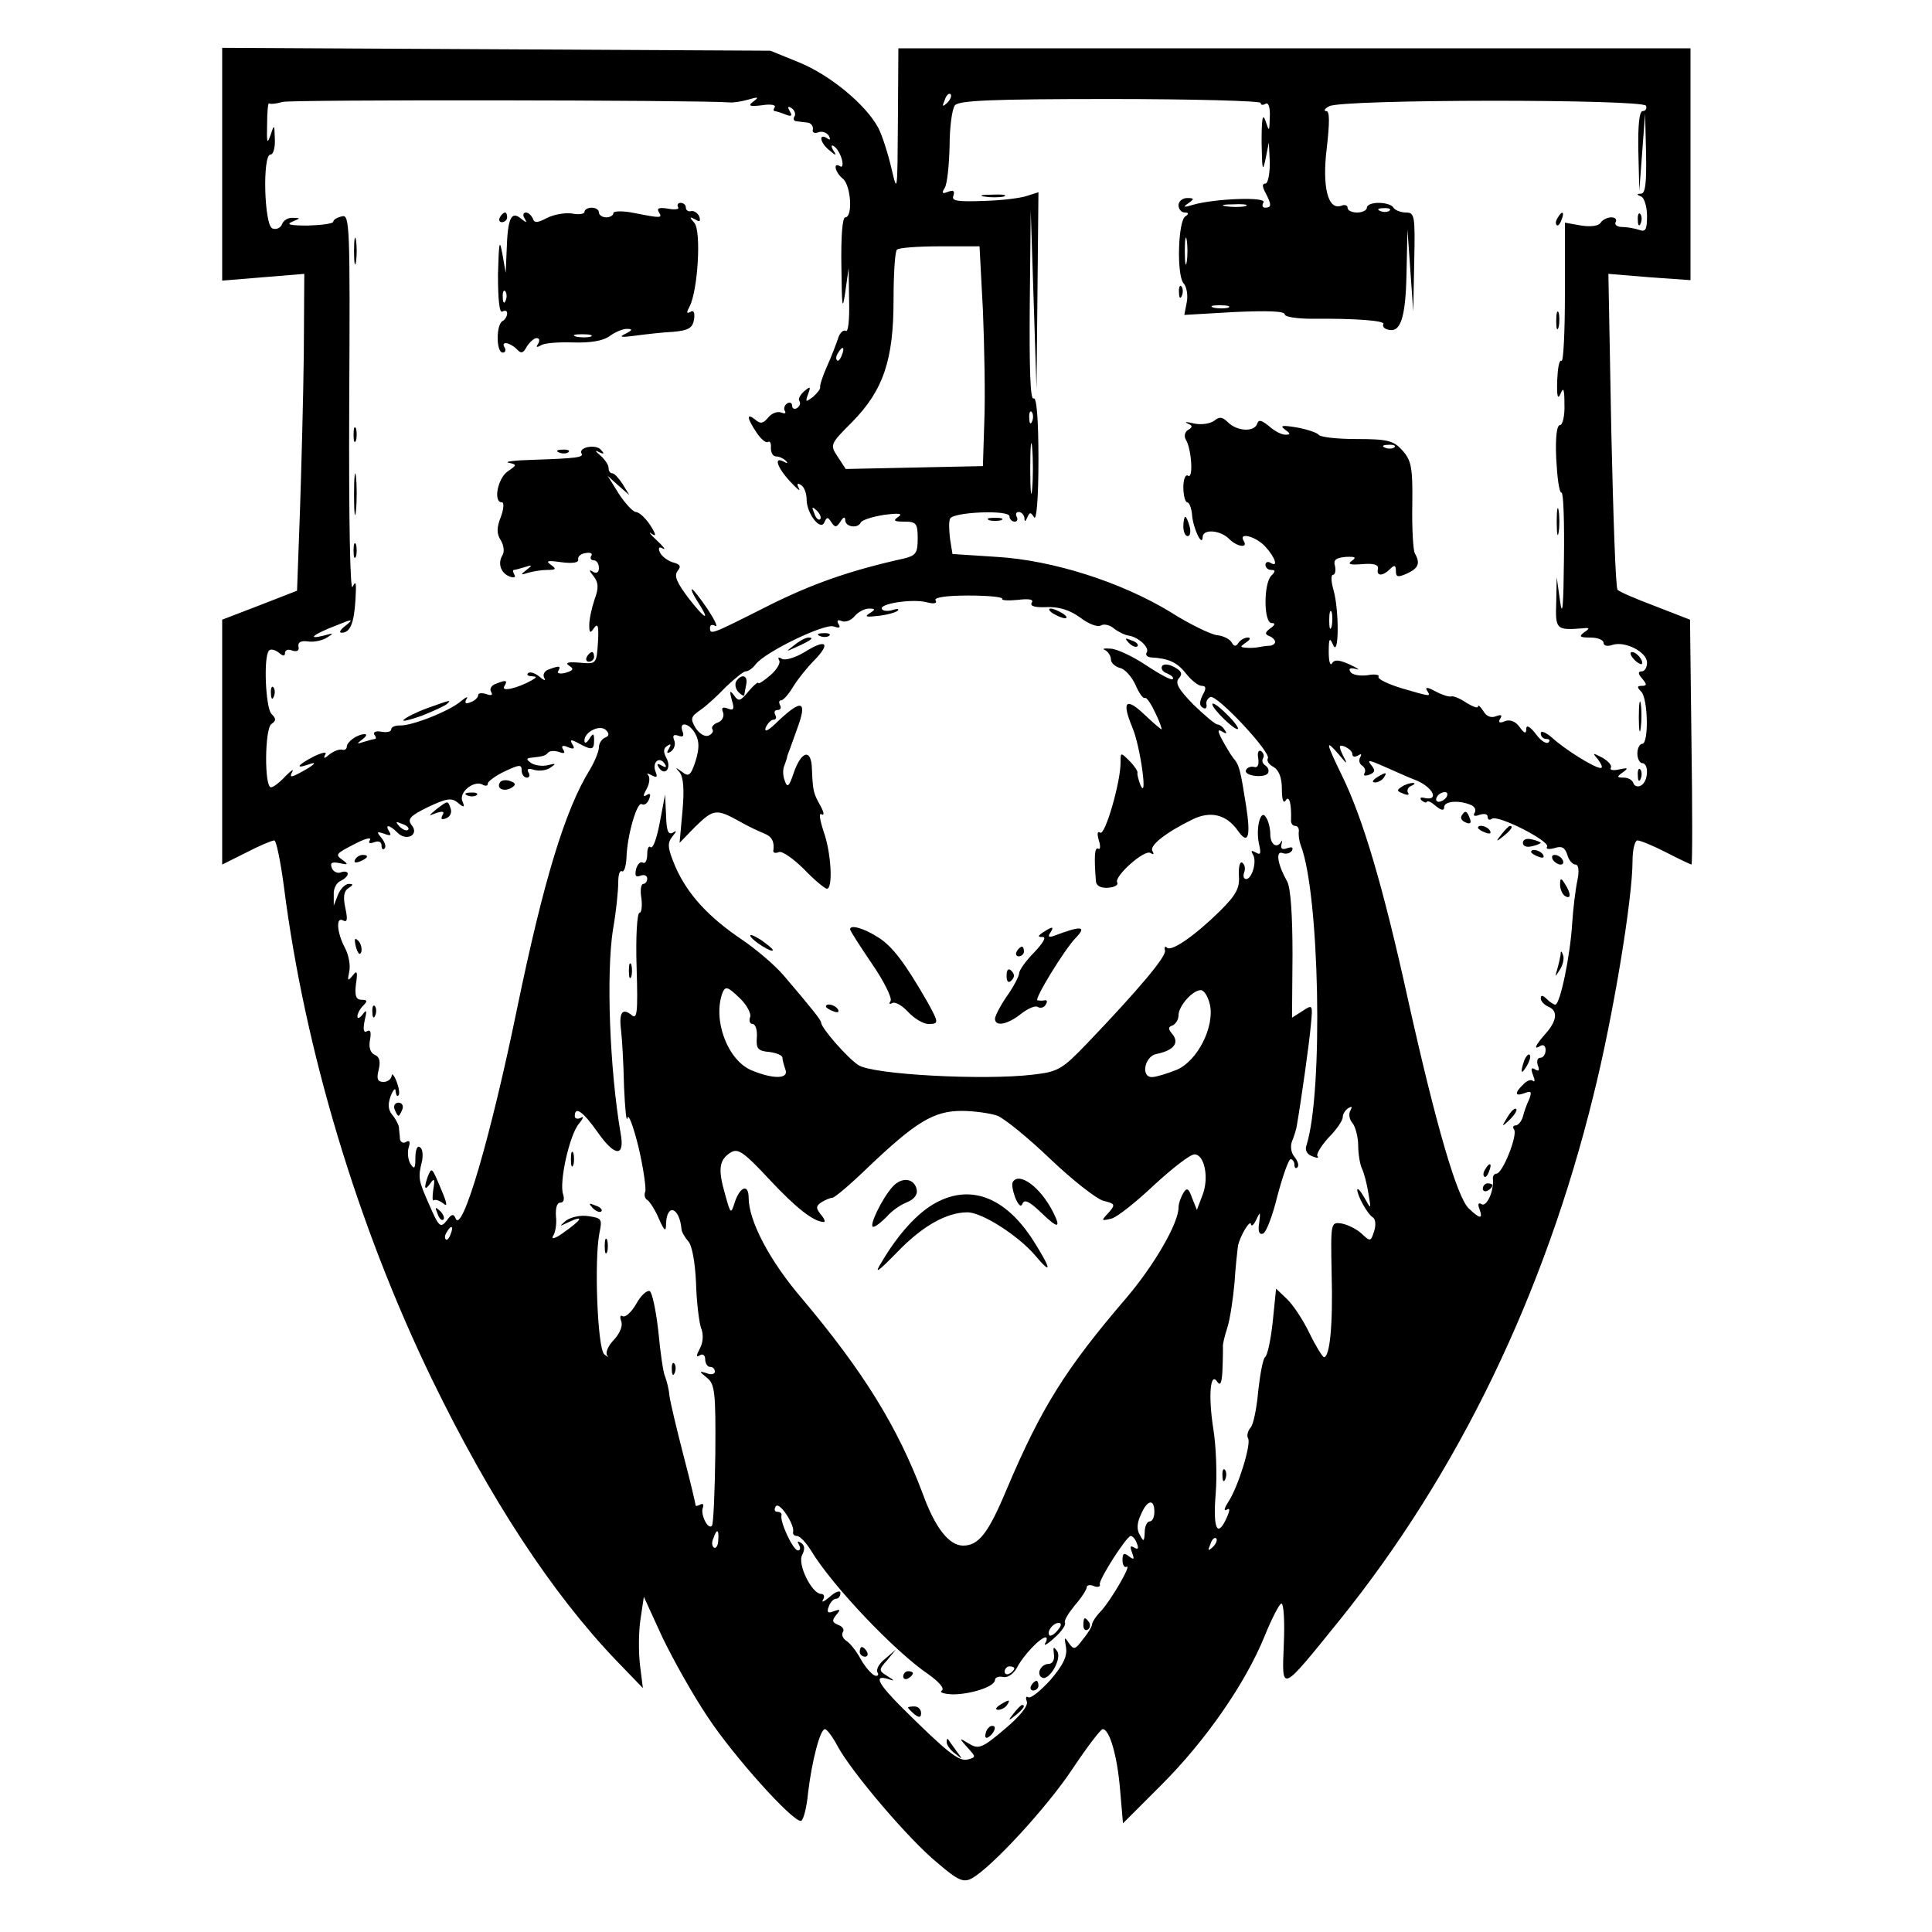 <?xml version="1.0" standalone="no"?>
<!DOCTYPE svg PUBLIC "-//W3C//DTD SVG 20010904//EN"
 "http://www.w3.org/TR/2001/REC-SVG-20010904/DTD/svg10.dtd">
<svg version="1.0" xmlns="http://www.w3.org/2000/svg"
 width="400pt" height="400pt" viewBox="0 0 400 400"
 preserveAspectRatio="xMidYMid meet">

<g transform="translate(0,400) scale(0.1,-0.1)"
fill="#000000" stroke="none">
<path d="M460 3660 l0 -241 85 7 85 7 -1 -164 c-1 -90 -5 -238 -8 -328 l-6
-164 -77 -30 -78 -30 0 -254 0 -253 50 25 c27 14 53 25 58 25 4 0 13 -44 20
-97 43 -337 152 -700 306 -1018 120 -247 248 -443 382 -583 l55 -57 -6 48 c-3
26 -3 68 1 94 l7 47 38 -83 c22 -46 64 -121 95 -167 53 -80 173 -214 192 -214
5 0 12 26 15 58 8 67 25 132 35 132 4 0 16 -16 26 -35 29 -54 149 -195 207
-242 43 -37 54 -41 71 -32 40 22 154 145 208 226 30 45 58 82 63 83 14 0 30
-54 36 -125 l6 -70 80 80 c91 91 173 209 213 307 15 37 31 68 35 68 5 0 7 -38
5 -84 -4 -101 -8 -103 115 49 246 305 425 676 526 1087 41 164 81 407 81 486
0 23 5 42 10 42 6 0 33 -11 60 -25 27 -14 51 -25 52 -25 2 0 2 114 0 254 l-3
253 -72 28 c-40 15 -75 30 -78 34 -4 3 -9 152 -13 330 l-6 324 85 -7 85 -6 0
240 0 240 -820 0 -820 0 -1 -152 c-1 -145 -1 -150 -13 -98 -7 30 -19 69 -28
86 -26 48 -100 109 -164 135 l-59 24 -567 3 -568 3 0 -241z m1501 127 c-10 -9
-11 -8 -5 6 3 10 9 15 12 12 3 -3 0 -11 -7 -18z m-451 1 c8 -1 26 2 40 6 20 6
22 5 10 -4 -12 -9 -9 -11 17 -8 18 3 30 1 27 -4 -3 -4 -3 -8 0 -8 2 0 12 -3
22 -7 13 -5 15 -3 9 7 -5 9 -4 11 4 6 6 -4 9 -12 6 -17 -4 -5 -1 -10 4 -10 6
-1 17 -2 24 -3 6 -1 11 -7 10 -14 -2 -6 3 -9 11 -6 8 3 17 0 22 -7 4 -8 3 -10
-4 -5 -18 11 -14 -10 5 -25 14 -12 16 -12 8 0 -5 9 -4 12 2 8 6 -4 13 -16 16
-27 3 -11 1 -18 -4 -14 -15 9 -10 -13 6 -26 17 -14 21 -80 5 -80 -6 0 -9 -40
-8 -102 1 -84 2 -94 8 -53 l7 50 1 -68 c1 -40 -2 -66 -7 -62 -5 3 -13 -5 -16
-16 -4 -12 -14 -38 -23 -58 -9 -20 -15 -39 -14 -43 1 -3 -6 -12 -15 -20 -15
-11 -16 -11 -10 6 6 16 5 17 -8 6 -8 -7 -13 -16 -10 -20 3 -5 1 -11 -5 -15 -5
-3 -10 -1 -10 5 0 6 -5 8 -10 5 -6 -4 -8 -11 -5 -16 3 -5 0 -6 -8 -3 -8 3 -20
-2 -27 -11 -10 -12 -16 -13 -26 -4 -19 15 -18 4 2 -26 9 -14 20 -23 24 -20 4
3 7 -3 6 -12 0 -10 4 -18 11 -18 6 0 15 -4 20 -9 5 -5 3 -6 -4 -2 -22 12 -14
-12 13 -41 14 -15 22 -22 18 -14 -5 9 -3 12 4 7 7 -4 12 -17 12 -30 0 -29 29
-67 37 -47 5 11 7 11 14 0 8 -12 11 -11 19 1 6 10 10 11 10 3 0 -14 26 -18 32
-5 2 5 23 12 48 16 31 4 40 3 30 -4 -12 -8 -9 -10 13 -10 24 0 27 -4 27 -35 0
-30 -4 -35 -27 -41 -113 -25 -193 -53 -286 -100 -117 -59 -117 -59 -117 -43 0
5 5 7 11 3 6 -3 -1 12 -16 35 -15 22 -30 41 -32 41 -3 0 2 -11 11 -25 28 -43
17 -39 -18 6 -25 33 -31 47 -23 57 8 10 5 14 -11 18 -11 4 -23 13 -26 21 -4 9
-1 12 7 7 6 -3 1 4 -13 17 -14 13 -19 20 -11 14 10 -7 10 -2 -3 18 -10 15 -23
27 -30 27 -6 1 -22 18 -35 38 l-23 37 22 -20 23 -20 -14 23 c-8 12 -17 22 -21
22 -5 0 -8 5 -8 11 0 7 -8 18 -17 26 -11 9 -12 12 -3 7 11 -5 12 -4 4 5 -11
12 -47 5 -40 -8 5 -8 -11 -10 -101 -13 -38 -1 -60 -4 -50 -6 18 -4 17 -5 -2
-18 -21 -15 -30 -64 -12 -64 5 0 4 -14 -2 -30 -9 -23 -9 -35 0 -49 6 -10 8
-24 3 -31 -10 -17 -3 -37 16 -44 9 -3 12 -1 9 4 -3 6 -4 10 -1 10 2 0 13 3 23
6 15 5 16 4 3 -6 -13 -10 -12 -11 3 -6 10 3 28 6 40 6 18 0 20 2 7 11 -11 8
-6 9 22 5 24 -3 37 -1 35 6 -1 6 6 12 16 13 9 2 15 -1 11 -6 -3 -5 0 -9 5 -9
6 0 11 -7 11 -16 0 -9 -5 -12 -12 -8 -9 6 -9 3 1 -9 10 -13 11 -24 2 -48 -6
-18 -11 -41 -11 -53 0 -17 2 -18 10 -6 8 11 10 3 8 -30 -3 -45 -3 -45 -38 -42
-23 2 -31 0 -22 -6 11 -7 9 -10 -7 -15 -12 -3 -19 -1 -15 4 6 11 2 11 -20 3
-9 -3 -13 -11 -9 -18 4 -6 -1 -5 -10 3 -10 8 -20 11 -24 7 -3 -3 0 -6 8 -6 11
-1 11 -2 -1 -9 -29 -16 -63 -24 -56 -12 8 13 4 14 -18 5 -9 -3 -13 -11 -9 -17
4 -6 0 -8 -10 -4 -10 3 -17 2 -17 -2 0 -5 -7 -12 -16 -15 -10 -4 -13 -2 -8 7
4 6 -1 4 -12 -5 -23 -20 -101 -51 -126 -50 -10 0 -18 -3 -18 -8 0 -5 -9 -7
-20 -5 -11 2 -18 0 -15 -6 4 -5 4 -9 1 -9 -2 0 -13 -3 -23 -6 -15 -5 -15 -4
-3 5 8 6 11 11 5 11 -15 0 -37 -16 -37 -26 0 -5 -5 -8 -10 -6 -6 1 -17 -3 -26
-10 -10 -9 -13 -9 -9 -1 5 7 -4 6 -23 -3 -33 -17 -41 -27 -12 -17 22 8 13 -1
-17 -17 -19 -10 -22 -10 -16 2 4 7 -2 3 -14 -9 -12 -13 -25 -23 -30 -23 -14 0
-13 122 1 131 10 7 10 11 0 21 -12 12 -17 119 -5 131 3 4 12 2 20 -4 9 -8 13
-8 13 -1 0 6 7 9 15 5 10 -3 15 0 13 8 -2 9 5 13 19 11 13 -2 31 2 40 8 15 9
14 10 -7 4 -36 -9 -21 3 26 21 34 14 37 14 20 0 -11 -8 -15 -15 -9 -15 18 0
26 19 29 69 2 34 1 41 -6 26 -5 -12 -8 135 -7 376 2 373 1 396 -15 391 -10 -2
-18 -7 -18 -11 0 -4 -24 -7 -52 -8 -36 0 -47 2 -33 8 17 7 18 8 2 8 -10 1 -20
-5 -23 -13 -3 -8 -12 -12 -20 -9 -17 6 -21 153 -4 153 6 0 10 15 9 33 -1 30
-1 31 -9 7 -7 -20 -8 -15 -7 22 0 26 2 46 4 44 3 -2 15 -1 28 3 19 5 857 4
925 -1z m1100 -1 c0 -5 5 -5 10 -2 6 4 10 -7 9 -27 -1 -31 -1 -32 -9 -8 -6 17
-8 4 -8 -45 1 -56 2 -63 8 -35 l7 35 2 -42 c0 -24 -4 -43 -9 -43 -7 0 -7 -6 0
-19 13 -25 13 -31 -1 -31 -5 0 -7 5 -3 11 7 12 -101 8 -146 -5 -19 -6 -22 -5
-10 3 13 9 13 11 -2 11 -10 0 -18 -7 -18 -15 0 -8 6 -15 13 -15 8 0 9 -3 1 -8
-15 -10 -18 -120 -4 -138 7 -7 10 -26 7 -40 l-5 -26 104 6 c68 3 104 2 104 -5
0 -5 25 -9 58 -9 89 1 151 -4 146 -11 -2 -4 1 -9 8 -11 27 -9 38 21 40 114 l2
93 6 -85 6 -85 2 103 c2 95 1 102 -17 102 -11 0 -23 5 -26 10 -3 6 -17 10 -31
10 -13 0 -24 -4 -24 -10 0 -5 -9 -10 -20 -10 -11 0 -20 4 -20 10 0 5 -6 7 -13
4 -28 -10 -40 40 -30 120 6 53 6 76 -1 76 -6 0 -4 5 6 10 24 15 651 15 656 1
2 -6 -1 -11 -7 -11 -7 0 -10 -29 -9 -82 l2 -83 6 80 6 80 2 -82 c1 -60 -1 -83
-10 -84 -10 0 -10 -2 0 -6 6 -2 12 -21 12 -40 0 -28 -3 -34 -16 -29 -9 3 -25
6 -35 6 -11 0 -17 5 -14 10 3 6 -1 10 -9 10 -8 0 -18 -5 -22 -11 -4 -7 -21 -9
-40 -6 l-34 6 0 -145 c0 -80 -3 -143 -7 -141 -5 3 -8 -16 -9 -41 -1 -32 1 -41
7 -27 6 15 8 9 8 -22 1 -24 -4 -43 -9 -43 -7 0 -10 -26 -8 -70 2 -38 6 -70 11
-70 4 0 6 -62 5 -137 -1 -98 -3 -123 -8 -88 l-7 50 -1 -52 c-2 -56 0 -58 53
-54 17 2 17 0 5 -8 -12 -9 -9 -11 13 -11 15 0 27 -5 27 -11 0 -6 8 -8 19 -4
26 8 71 -15 71 -37 0 -10 -5 -18 -11 -18 -8 0 -8 -5 1 -15 10 -12 10 -15 -1
-15 -10 0 -10 -3 -1 -12 14 -14 16 -108 2 -108 -5 0 -10 -9 -10 -20 0 -11 5
-20 10 -20 14 0 13 -37 -2 -46 -6 -4 -14 -2 -16 4 -2 7 -11 12 -20 12 -15 0
-15 2 -2 11 12 9 11 10 -8 6 -12 -3 -20 -1 -17 3 3 5 -5 14 -17 21 -21 11 -22
11 -9 -4 7 -10 10 -17 5 -17 -13 0 -75 39 -101 63 -13 11 -23 15 -23 9 0 -7 5
-12 12 -12 6 0 8 -3 4 -7 -4 -4 -16 3 -26 17 -12 16 -20 20 -20 11 0 -11 -4
-10 -14 4 -8 11 -19 16 -30 12 -11 -5 -15 -3 -10 5 5 8 2 9 -9 5 -10 -4 -20 0
-26 11 -6 9 -11 14 -11 9 0 -4 -11 0 -24 8 -13 9 -28 15 -32 13 -5 -1 -20 4
-33 11 -14 8 -21 9 -17 2 9 -14 10 -14 -52 4 -29 9 -50 19 -48 24 3 4 -8 6
-23 3 -16 -2 -32 1 -35 7 -5 7 0 9 11 6 10 -3 5 1 -12 9 -22 10 -32 11 -37 3
-4 -7 -7 4 -7 23 0 29 2 31 9 15 12 -28 13 70 1 113 -5 17 -6 32 -1 32 4 0 6
8 4 18 -4 13 2 17 22 19 20 1 23 -1 13 -8 -10 -7 -4 -9 21 -7 24 2 34 -1 33
-9 -4 -16 9 -17 25 -1 9 9 12 8 12 -4 0 -13 4 -14 24 -5 23 11 27 21 15 42 -3
6 -6 50 -5 100 1 78 -2 92 -21 113 -18 20 -31 23 -94 23 -41 0 -76 4 -79 9 -3
4 -23 11 -45 15 -30 5 -36 4 -25 -4 12 -9 13 -11 1 -11 -8 0 -23 8 -34 18 -15
12 -21 14 -24 5 -6 -18 -41 -16 -60 2 -12 12 -18 13 -29 4 -8 -6 -26 -9 -41
-6 -16 4 -22 4 -14 0 10 -4 11 -7 1 -13 -7 -4 -9 -13 -5 -20 12 -19 16 -82 5
-75 -6 4 -10 -8 -10 -24 0 -17 4 -31 8 -31 4 0 9 -12 10 -26 2 -27 21 -68 22
-46 0 17 35 15 54 -3 16 -17 41 -21 31 -5 -12 19 25 10 45 -12 21 -23 27 -44
10 -33 -5 3 -10 1 -10 -4 0 -6 5 -11 12 -11 9 0 9 -3 0 -12 -16 -16 -16 -98 1
-98 8 0 7 -4 -3 -11 -11 -8 -12 -12 -2 -16 6 -2 12 -8 12 -12 0 -4 -6 -8 -12
-8 -7 0 -17 -2 -23 -3 -5 -1 -17 -2 -25 -1 -13 1 -13 2 0 11 9 6 10 10 3 10
-6 0 -15 -5 -19 -11 -5 -8 -9 -8 -14 1 -4 7 -18 14 -31 15 -13 2 -57 23 -96
48 -102 62 -243 107 -359 114 l-92 6 -5 31 c-2 17 -3 36 0 42 5 14 123 19 123
5 0 -6 5 -11 11 -11 5 0 7 5 4 10 -3 6 -1 10 4 10 6 0 11 -6 12 -12 0 -9 2 -9
6 1 5 11 7 11 14 0 5 -8 9 40 9 119 0 86 -4 131 -10 127 -7 -4 -9 62 -8 192
l2 198 6 -185 6 -185 2 204 2 203 -22 -7 c-13 -5 -54 -10 -91 -11 -55 -2 -68
0 -63 11 3 10 0 12 -11 8 -12 -5 -14 -3 -7 8 5 8 9 46 10 86 0 39 5 77 11 85
9 10 75 13 322 13 171 0 311 -4 311 -8z m-32 -214 c-10 -2 -28 -2 -40 0 -13 2
-5 4 17 4 22 1 32 -1 23 -4z m299 -9 c-3 -3 -12 -4 -19 -1 -8 3 -5 6 6 6 11 1
17 -2 13 -5z m-420 -106 c-2 -13 -4 -3 -4 22 0 25 2 35 4 23 2 -13 2 -33 0
-45z m-422 -100 c3 -73 5 -176 3 -228 l-3 -95 -142 -3 -142 -3 -17 26 c-16 24
-15 26 30 71 65 66 86 129 86 253 0 54 3 101 7 104 3 4 43 7 89 7 l82 0 7
-132z m508 5 c-7 -2 -21 -2 -30 0 -10 3 -4 5 12 5 17 0 24 -2 18 -5z m-800
-98 c-3 -9 -8 -14 -10 -11 -3 3 -2 9 2 15 9 16 15 13 8 -4z m394 -137 c-3 -8
-6 -5 -6 6 -1 11 2 17 5 13 3 -3 4 -12 1 -19z m0 -140 c-2 -24 -4 -5 -4 42 0
47 2 66 4 43 2 -24 2 -62 0 -85z m750 86 c-3 -3 -12 -4 -19 -1 -8 3 -5 6 6 6
11 1 17 -2 13 -5z m-1189 -149 c-3 -3 -9 2 -12 12 -6 14 -5 15 5 6 7 -7 10
-15 7 -18z m377 -165 c-2 -3 12 -4 32 -2 24 3 34 1 29 -6 -4 -7 7 -10 31 -9
26 1 48 -6 70 -22 17 -13 36 -20 42 -16 7 4 19 1 27 -6 9 -7 23 -14 31 -15 20
-3 44 -25 37 -35 -3 -5 1 -9 8 -10 37 -2 55 -10 73 -33 12 -15 26 -26 33 -26
9 0 10 -5 2 -19 -7 -14 -7 -22 0 -26 6 -4 9 -1 8 6 -2 6 2 13 8 16 14 5 126
-115 119 -127 -3 -5 2 -13 12 -18 11 -7 17 -22 17 -46 0 -21 3 -31 8 -23 7 11
12 -6 11 -40 -1 -7 3 -13 9 -13 5 0 8 -6 7 -12 -1 -7 1 -20 4 -28 39 -99 47
-510 12 -621 -4 -10 1 -19 12 -23 10 -4 14 -4 11 0 -4 3 6 20 22 38 17 17 30
36 30 43 0 6 5 15 12 19 7 4 8 3 4 -5 -4 -6 -3 -18 4 -26 6 -7 12 -29 12 -47
0 -18 4 -40 8 -48 4 -8 10 -31 13 -50 6 -35 6 -35 -8 -10 -8 14 -14 21 -15 17
0 -12 21 -51 33 -58 5 -4 6 -16 2 -28 -7 -22 -8 -22 -26 -5 -11 10 -30 19 -42
21 -22 3 -22 1 -20 -104 3 -108 -4 -173 -16 -173 -3 1 -17 23 -30 50 -13 27
-34 59 -47 71 l-22 21 -7 -69 c-4 -37 -11 -70 -16 -73 -4 -3 -10 -34 -14 -70
-3 -35 -10 -70 -16 -76 -6 -7 -8 -17 -5 -22 7 -11 -20 -99 -40 -130 -9 -14
-11 -21 -5 -18 8 5 8 0 0 -18 -19 -41 -28 -20 -22 52 3 37 1 97 -5 134 -11 70
-6 121 9 96 6 -8 9 1 10 27 1 22 1 43 1 46 -1 4 3 22 9 40 6 19 12 61 15 94 2
33 6 67 7 75 4 21 26 57 27 45 1 -5 6 -1 11 10 8 17 9 17 6 -7 -3 -17 0 -25 8
-22 7 3 20 38 30 79 11 41 23 75 27 75 4 0 8 -5 8 -12 0 -6 3 -8 6 -5 4 4 1
13 -6 22 -7 8 -9 22 -5 32 4 10 9 25 10 33 9 52 26 172 29 208 4 42 4 43 -17
29 l-22 -14 1 131 c0 83 -4 138 -11 151 -19 33 -25 64 -10 59 7 -3 16 -1 20 5
3 7 0 8 -10 5 -10 -4 -14 -1 -12 7 2 8 2 11 0 7 -9 -16 -23 -7 -23 15 0 12 -4
28 -9 35 -11 19 -22 -24 -14 -57 4 -18 3 -22 -7 -16 -9 5 -11 4 -6 -4 9 -14
-2 -51 -14 -51 -5 0 -7 6 -4 14 3 8 1 16 -4 20 -5 3 -8 -9 -7 -27 2 -26 -6
-40 -39 -73 -53 -52 -101 -85 -110 -76 -4 4 -6 1 -4 -6 3 -12 -53 -79 -162
-193 -51 -53 -59 -58 -112 -64 -100 -12 -332 0 -361 20 -23 15 -77 77 -77 88
0 5 -20 30 -78 98 -18 21 -57 54 -85 73 -70 47 -113 94 -138 150 -17 40 -18
50 -7 64 9 11 10 14 1 8 -10 -5 -13 4 -14 36 l-2 43 -11 -58 c-6 -32 -14 -55
-19 -51 -4 4 -7 -3 -7 -15 0 -12 -4 -20 -9 -17 -5 3 -11 -3 -14 -13 -3 -14 -1
-18 9 -14 8 3 14 0 14 -6 0 -6 -4 -11 -8 -11 -5 0 -7 -13 -4 -30 2 -16 0 -30
-4 -30 -5 0 -8 -50 -6 -112 3 -97 1 -110 -11 -99 -19 15 -26 4 -21 -34 2 -16
5 -68 6 -115 2 -46 5 -75 7 -65 2 11 12 -16 23 -60 10 -43 16 -85 14 -92 -3
-7 -1 -15 5 -18 5 -4 16 -21 23 -38 12 -27 15 -28 15 -10 2 43 28 33 32 -12 0
-5 7 -17 14 -25 8 -9 14 -43 16 -85 1 -38 6 -80 10 -93 6 -14 5 -31 -2 -44 -8
-15 -8 -19 0 -14 6 4 11 0 11 -8 0 -9 5 -16 10 -16 6 0 10 -4 10 -10 0 -5 -8
-7 -17 -3 -16 5 -16 4 0 -9 17 -13 19 -29 18 -158 -1 -79 -4 -146 -7 -149 -8
-9 -24 23 -19 37 3 7 0 10 -5 7 -6 -3 -10 -4 -10 -1 0 3 -11 50 -25 103 -14
54 -27 109 -29 123 -1 14 -6 32 -9 40 -4 8 -10 51 -14 94 -5 44 -13 81 -18 83
-6 2 -19 -10 -28 -27 -10 -17 -22 -28 -28 -25 -5 3 -6 -1 -3 -10 4 -9 -2 -25
-15 -39 -12 -12 -18 -27 -14 -32 4 -5 2 -4 -6 2 -14 13 -21 194 -10 251 6 29
5 31 -22 35 -17 3 -37 -2 -47 -9 -15 -13 -15 -13 6 -3 32 15 27 5 -10 -21 -17
-13 -28 -16 -23 -8 5 7 8 26 6 41 -1 17 2 28 9 28 7 0 9 7 6 17 -9 24 13 124
33 147 9 11 10 16 4 12 -7 -4 -13 -2 -13 3 0 22 17 10 48 -34 35 -50 56 -51
47 -2 -23 135 -30 331 -16 422 7 39 11 83 11 98 0 16 3 26 8 23 4 -2 8 10 9
27 1 46 22 119 32 112 5 -3 12 2 15 11 4 9 2 13 -5 8 -8 -5 -8 -1 0 13 6 11 7
24 3 28 -4 5 -1 4 7 0 11 -6 13 -4 8 8 -7 19 8 32 19 16 5 -8 3 -9 -6 -4 -9 5
-11 4 -6 -4 12 -19 27 -2 16 19 -7 13 -7 21 2 26 7 5 8 3 3 -6 -6 -9 -4 -11 4
-6 7 5 10 15 7 23 -4 10 -2 13 8 10 10 -4 13 -1 9 9 -8 22 15 17 27 -6 8 -15
8 -30 0 -56 -10 -30 -14 -33 -28 -22 -14 10 -15 10 -5 -1 8 -10 10 -35 6 -80
l-6 -66 32 33 c38 37 44 38 91 12 19 -11 43 -22 53 -26 15 -6 21 -17 18 -36 0
-4 5 -5 12 -2 7 2 30 -14 52 -36 21 -22 43 -40 47 -40 13 0 9 75 -7 119 -8 25
-10 39 -4 35 6 -3 5 4 -2 17 -15 27 -16 30 -18 77 -1 43 -22 38 -38 -9 -9 -27
-13 -31 -18 -16 -4 9 -5 24 -1 32 3 8 6 17 6 20 1 2 10 27 20 55 22 59 11 64
-38 18 -19 -19 -30 -26 -27 -15 4 9 11 17 17 17 5 0 6 5 3 10 -3 6 -1 10 5 10
6 0 8 5 5 10 -3 6 -2 10 2 10 5 0 16 13 25 28 9 15 29 40 44 55 35 36 24 45
-20 17 -20 -12 -41 -18 -47 -14 -7 4 -9 3 -6 -3 4 -5 -5 -20 -18 -31 -14 -12
-25 -19 -25 -16 0 3 -9 -4 -20 -17 -17 -21 -21 -22 -30 -9 -9 12 -10 10 -5 -9
6 -19 4 -23 -8 -18 -11 4 -14 2 -10 -8 3 -8 -2 -18 -11 -21 -9 -3 -14 -10 -11
-14 3 -4 -1 -10 -8 -13 -8 -3 -19 4 -27 16 -11 19 -10 23 10 37 12 8 36 30 53
48 18 17 36 32 41 32 5 0 14 6 20 14 19 26 144 86 162 79 12 -4 15 -3 10 5 -4
7 -2 10 7 6 8 -3 20 2 27 11 7 8 20 15 29 15 14 0 14 -2 1 -10 -11 -7 -6 -8
19 -5 18 2 36 7 40 11 3 4 -2 4 -11 1 -10 -3 -20 -2 -22 2 -7 11 63 22 93 14
15 -4 22 -2 18 4 -4 6 22 10 68 10 41 0 72 -3 70 -7z m682 -57 c-3 -10 -5 -4
-5 12 0 17 2 24 5 18 2 -7 2 -21 0 -30z m-1504 -230 c-7 -3 -13 -12 -13 -20 0
-9 -9 -30 -19 -47 -51 -82 -96 -231 -150 -492 -55 -268 -115 -473 -128 -436
-4 10 -9 8 -18 -5 -13 -16 -16 -14 -36 32 -23 52 -24 56 -15 92 2 13 1 25 -5
28 -5 4 -9 -6 -9 -22 0 -22 -2 -25 -10 -13 -5 8 -7 23 -4 34 4 12 2 16 -5 12
-6 -4 -12 -1 -13 6 0 7 -2 18 -2 24 -1 6 -7 18 -14 26 -9 11 -9 23 -3 39 5 13
10 18 10 10 1 -8 3 -12 6 -9 3 3 1 16 -4 29 -5 13 -10 18 -10 12 -1 -7 -8 -13
-17 -13 -12 0 -15 6 -10 25 4 17 2 27 -8 31 -9 4 -13 15 -10 31 3 16 1 22 -6
18 -7 -4 -9 3 -5 22 5 21 4 24 -4 13 -6 -8 -11 -10 -11 -4 0 5 5 15 12 22 9 9
9 12 -3 12 -12 0 -15 8 -12 33 4 26 2 29 -7 17 -10 -12 -11 -11 -7 8 3 13 -1
35 -9 50 -17 32 -19 66 -3 56 8 -4 9 3 4 26 -5 23 -3 35 6 41 11 7 11 9 1 9
-7 0 -17 -10 -22 -22 l-9 -23 0 23 c-1 12 6 25 14 28 8 4 15 10 15 15 0 4 -6
6 -14 3 -7 -3 -16 1 -19 9 -4 11 0 13 16 10 17 -4 19 -3 7 6 -17 12 -16 13 29
36 18 9 30 12 27 6 -4 -7 -1 -8 8 -5 10 4 16 1 16 -7 0 -7 3 -9 6 -6 4 4 1 13
-6 22 -11 13 -10 14 5 9 13 -5 16 -4 11 4 -10 16 0 15 17 -2 19 -19 46 -4 29
16 -9 12 -3 19 34 37 38 18 49 20 62 9 13 -11 15 -10 9 4 -7 19 26 44 43 33 6
-3 10 -2 10 3 0 4 16 16 35 25 30 14 35 15 35 2 0 -8 5 -15 11 -15 5 0 7 5 3
11 -4 7 0 9 12 5 11 -3 26 -1 34 5 12 8 11 9 -5 5 -11 -3 -27 -1 -35 4 -10 7
-11 10 -2 11 27 3 31 4 37 11 4 4 14 4 23 1 10 -4 13 -2 8 5 -5 8 -1 10 10 5
12 -5 15 -3 9 6 -6 10 -3 11 13 2 28 -15 32 -14 32 7 0 14 -2 15 -10 2 -6 -9
-10 -10 -10 -3 0 18 33 34 45 21 7 -7 6 -12 -2 -15z m1527 -36 c-9 19 -8 22 5
17 8 -4 15 -10 15 -16 0 -5 5 -6 12 -2 6 4 8 3 4 -4 -3 -6 -2 -13 4 -17 6 -4
8 -11 5 -16 -3 -5 1 -6 10 -3 12 5 13 9 4 20 -9 11 -5 11 22 -1 19 -8 51 -23
72 -31 35 -15 47 -43 16 -36 -8 2 -10 0 -6 -5 5 -4 10 -6 11 -3 2 3 10 -1 19
-9 11 -9 17 -10 17 -2 0 12 29 15 54 5 9 -3 13 -11 9 -17 -4 -6 0 -8 10 -4 10
3 17 2 17 -4 0 -6 4 -8 9 -4 14 8 121 -47 114 -58 -3 -5 3 -6 15 -3 15 5 22 2
27 -14 3 -11 11 -20 17 -20 6 0 8 -12 4 -32 -4 -18 -9 -59 -11 -90 -4 -67 -25
-168 -35 -168 -3 0 -11 5 -18 12 -8 8 -12 8 -12 1 0 -6 7 -13 15 -17 21 -8 19
-29 -5 -56 -22 -25 -26 -35 -10 -25 6 3 10 -1 10 -9 0 -9 -5 -16 -11 -16 -6 0
-8 -7 -5 -16 4 -10 2 -13 -6 -8 -8 5 -9 1 -4 -12 4 -10 4 -15 0 -12 -3 4 -13
1 -20 -7 -19 -18 -18 -26 3 -18 13 5 15 3 9 -13 -5 -10 -11 -27 -13 -36 -3
-10 -10 -18 -15 -18 -5 0 -7 -4 -3 -9 7 -12 -24 -91 -37 -91 -5 0 -8 -6 -7
-12 2 -24 -13 -58 -24 -51 -6 4 -8 0 -4 -10 8 -22 1 -21 -22 1 -24 22 -68 172
-126 433 -51 232 -93 374 -136 462 -35 72 -35 77 -8 46 19 -23 20 -23 9 -2z
m215 -87 c-3 -5 -11 -10 -16 -10 -6 0 -7 5 -4 10 3 6 11 10 16 10 6 0 7 -4 4
-10z m-2150 -68 c-3 -3 -11 0 -18 7 -9 10 -8 11 6 5 10 -3 15 -9 12 -12z m708
-388 c-3 -8 0 -14 5 -14 6 0 10 -12 9 -27 -2 -24 2 -29 26 -31 15 -2 27 -7 27
-12 0 -5 3 -15 6 -24 8 -20 -24 -21 -70 -2 -50 21 -81 105 -60 161 6 14 11 12
35 -11 15 -14 25 -33 22 -40z m952 26 c10 -46 -26 -117 -69 -135 -20 -8 -43
-15 -51 -15 -24 0 -15 44 10 48 34 7 47 22 33 40 -10 12 -10 16 0 19 6 3 12
12 12 21 0 19 29 52 46 52 7 0 15 -13 19 -30z m-440 -230 c15 -6 64 -46 110
-90 45 -43 95 -82 109 -86 25 -6 26 -8 11 -25 -16 -17 -15 -17 6 -12 12 3 52
35 89 70 37 34 74 63 83 63 21 0 31 -50 16 -86 l-11 -29 -10 25 c-7 20 -11 22
-18 10 -5 -8 -10 -22 -10 -30 0 -33 -51 -120 -107 -186 -127 -148 -177 -228
-249 -398 -38 -91 -58 -116 -90 -116 -29 0 -58 37 -83 106 -53 141 -124 255
-251 406 -67 78 -110 161 -110 208 0 29 -17 24 -28 -7 -9 -28 -9 -28 -21 15
-15 52 -12 71 12 86 15 9 27 1 80 -56 55 -59 92 -88 113 -88 3 0 1 7 -7 16
-10 13 -10 17 2 25 8 5 18 9 22 9 5 0 39 29 75 64 98 93 135 116 193 116 26 0
60 -5 74 -10z m-1132 -245 c-3 -9 -8 -14 -10 -11 -3 3 -2 9 2 15 9 16 15 13 8
-4z m709 -617 c-1 -5 3 -8 8 -8 6 0 19 -14 29 -30 43 -72 174 -210 244 -257
22 -16 33 -29 27 -33 -6 -4 4 -7 22 -8 38 0 88 16 88 30 0 5 8 8 17 6 10 -2
22 7 29 20 12 24 48 62 59 62 3 0 3 -6 -1 -12 -4 -7 5 -2 19 11 15 13 24 27
22 31 -3 4 7 20 20 36 14 16 25 33 25 38 0 4 7 6 15 2 8 -3 14 -1 12 4 -2 10
55 99 64 100 4 0 10 -7 13 -16 4 -10 2 -13 -6 -8 -8 5 -9 2 -4 -11 5 -14 4
-15 -7 -7 -10 8 -13 6 -13 -8 0 -10 4 -16 8 -14 13 8 -31 -68 -52 -91 -11 -11
-19 -24 -19 -28 0 -4 -8 -18 -19 -31 -16 -22 -19 -22 -29 -8 -9 14 -10 13 -6
-8 3 -19 -5 -36 -32 -68 -21 -23 -41 -39 -46 -36 -5 3 -6 -1 -3 -9 3 -9 -15
-31 -46 -57 -47 -40 -54 -42 -74 -30 -21 13 -21 12 -3 -8 18 -20 18 -20 0 -25
-18 -4 -42 15 -134 106 -51 51 -61 70 -31 61 15 -5 15 -4 -1 6 -18 11 -18 13
0 33 l18 22 -22 -19 c-13 -10 -20 -23 -16 -29 3 -5 0 -8 -6 -6 -7 3 -20 18
-29 34 -9 17 -23 34 -30 38 -7 5 -10 12 -7 18 4 5 -1 12 -10 15 -12 5 -13 9
-4 20 10 12 9 13 -5 8 -12 -5 -15 -2 -10 10 3 9 10 16 15 16 5 0 9 5 9 12 0 6
-10 3 -22 -8 -12 -10 -18 -13 -14 -6 4 6 2 12 -4 12 -19 0 -50 62 -39 81 6 12
5 20 -3 25 -7 4 -8 3 -4 -4 4 -7 3 -12 -2 -12 -10 0 -38 60 -34 73 1 4 -3 7
-9 7 -5 0 -7 5 -3 11 7 12 40 -38 36 -53z m748 42 c0 -11 -4 -20 -10 -20 -5 0
-10 -10 -10 -22 -1 -20 -2 -21 -10 -6 -7 11 -6 25 2 42 13 31 28 34 28 6z
m-903 -59 c0 -11 -5 -18 -9 -15 -4 3 -5 11 -1 19 7 21 12 19 10 -4z m1024 -14
c-10 -9 -11 -8 -5 6 3 10 9 15 12 12 3 -3 0 -11 -7 -18z m-321 -172 c-7 -9
-15 -13 -17 -11 -7 7 7 26 19 26 6 0 6 -6 -2 -15z m-90 -79 c0 -3 -4 -8 -10
-11 -5 -3 -10 -1 -10 4 0 6 5 11 10 11 6 0 10 -2 10 -4z"/>
<path d="M1404 3571 c3 -4 -6 -6 -21 -3 -18 3 -24 1 -19 -7 8 -13 5 -13 -51
-2 -24 5 -43 4 -43 0 0 -5 -7 -9 -15 -9 -8 0 -15 5 -15 10 0 6 -7 10 -15 10
-8 0 -15 -4 -15 -9 0 -4 -12 -6 -26 -3 -14 2 -37 -2 -51 -9 -21 -11 -27 -11
-30 -1 -3 6 -9 12 -14 12 -6 0 -7 -6 -3 -12 6 -10 4 -10 -8 0 -20 16 -27 -1
-29 -66 l-2 -47 -7 40 c-6 32 -7 24 -9 -43 0 -53 3 -81 9 -77 6 3 10 2 10 -4
0 -5 -4 -13 -10 -16 -13 -8 -13 -65 1 -65 5 0 7 5 4 10 -9 14 9 12 24 -2 10
-11 14 -10 22 5 6 9 15 17 20 17 6 0 7 -5 3 -12 -5 -7 -3 -8 6 -3 7 5 37 7 67
6 35 -1 61 3 75 13 12 9 29 16 38 15 10 0 9 -3 -5 -10 -15 -7 -9 -8 20 -4 22
3 58 7 79 8 32 3 40 8 43 26 2 14 -1 20 -8 15 -8 -4 -8 -1 -1 12 17 34 24 154
10 172 -11 13 -11 14 1 8 9 -6 12 -5 9 5 -3 8 -11 13 -17 12 -6 -2 -11 2 -11
7 0 6 -5 10 -11 10 -5 0 -8 -4 -5 -9z m-357 -193 c-3 -8 -6 -5 -6 6 -1 11 2
17 5 13 3 -3 4 -12 1 -19z m176 -75 c-7 -2 -21 -2 -30 0 -10 3 -4 5 12 5 17 0
24 -2 18 -5z"/>
<path d="M1035 3550 c-3 -5 -1 -10 4 -10 6 0 11 5 11 10 0 6 -2 10 -4 10 -3 0
-8 -4 -11 -10z"/>
<path d="M733 3480 c0 -25 2 -35 4 -22 2 12 2 32 0 45 -2 12 -4 2 -4 -23z"/>
<path d="M732 3100 c0 -14 2 -19 5 -12 2 6 2 18 0 25 -3 6 -5 1 -5 -13z"/>
<path d="M1158 3063 c7 -3 16 -2 19 1 4 3 -2 6 -13 5 -11 0 -14 -3 -6 -6z"/>
<path d="M733 2975 c0 -38 2 -53 4 -32 2 20 2 52 0 70 -2 17 -4 1 -4 -38z"/>
<path d="M732 2860 c0 -14 2 -19 5 -12 2 6 2 18 0 25 -3 6 -5 1 -5 -13z"/>
<path d="M1215 2640 c-3 -5 -1 -10 4 -10 6 0 11 5 11 10 0 6 -2 10 -4 10 -3 0
-8 -4 -11 -10z"/>
<path d="M561 2564 c0 -11 3 -14 6 -6 3 7 2 16 -1 19 -3 4 -6 -2 -5 -13z"/>
<path d="M885 2534 c-22 -8 -44 -19 -49 -24 -5 -5 11 -1 37 8 25 10 49 21 53
25 9 9 7 8 -41 -9z"/>
<path d="M2038 3593 c12 -2 30 -2 40 0 9 3 -1 5 -23 4 -22 0 -30 -2 -17 -4z"/>
<path d="M3225 3549 c-4 -6 -5 -12 -2 -15 2 -3 7 2 10 11 7 17 1 20 -8 4z"/>
<path d="M3391 3544 c0 -11 3 -14 6 -6 3 7 2 16 -1 19 -3 4 -6 -2 -5 -13z"/>
<path d="M2441 3394 c0 -11 3 -14 6 -6 3 7 2 16 -1 19 -3 4 -6 -2 -5 -13z"/>
<path d="M3222 3335 c0 -16 2 -22 5 -12 2 9 2 23 0 30 -3 6 -5 -1 -5 -18z"/>
<path d="M3223 2920 c0 -25 2 -35 4 -22 2 12 2 32 0 45 -2 12 -4 2 -4 -23z"/>
<path d="M2048 2923 c6 -2 18 -2 25 0 6 3 1 5 -13 5 -14 0 -19 -2 -12 -5z"/>
<path d="M2450 2910 c0 -11 4 -20 9 -20 5 0 7 9 4 20 -3 11 -7 20 -9 20 -2 0
-4 -9 -4 -20z"/>
<path d="M3382 2636 c7 -8 15 -12 17 -11 5 6 -10 25 -20 25 -5 0 -4 -6 3 -14z"/>
<path d="M3393 2515 c0 -27 2 -38 4 -22 2 15 2 37 0 50 -2 12 -4 0 -4 -28z"/>
<path d="M3391 2394 c0 -11 3 -14 6 -6 3 7 2 16 -1 19 -3 4 -6 -2 -5 -13z"/>
<path d="M2180 2730 c8 -5 20 -10 25 -10 6 0 3 5 -5 10 -8 5 -19 10 -25 10 -5
0 -3 -5 5 -10z"/>
<path d="M1698 2683 c7 -3 16 -2 19 1 4 3 -2 6 -13 5 -11 0 -14 -3 -6 -6z"/>
<path d="M1644 2664 c-18 -14 -18 -14 6 -3 31 14 36 19 24 19 -6 0 -19 -7 -30
-16z"/>
<path d="M2337 2669 c7 -7 15 -10 18 -7 3 3 -2 9 -12 12 -14 6 -15 5 -6 -5z"/>
<path d="M2288 2654 c6 -3 12 -12 12 -19 0 -7 8 -15 19 -18 10 -2 24 -18 32
-35 7 -17 16 -29 19 -27 4 2 13 -12 22 -31 9 -18 14 -34 13 -34 -2 0 -18 14
-36 31 -38 36 -47 27 -25 -26 17 -39 33 -156 17 -120 -4 11 -7 22 -6 25 1 3
-6 14 -16 24 -19 19 -19 19 -19 -3 0 -41 -32 -151 -42 -145 -6 4 -7 -2 -3 -16
4 -12 3 -20 -1 -17 -8 4 -9 -17 -5 -68 1 -9 10 -14 25 -13 14 1 22 6 19 11 -7
12 56 69 69 61 6 -4 8 -3 4 4 -7 11 27 38 82 65 38 19 71 11 95 -23 21 -30 27
-13 17 51 -12 76 -14 85 -27 100 -6 8 -16 25 -23 38 -10 19 -9 22 1 16 8 -5
10 -4 5 3 -4 7 -11 12 -15 12 -5 0 -27 19 -50 41 -31 32 -39 45 -30 55 8 9 5
15 -10 23 -11 6 -22 7 -25 2 -3 -5 1 -12 10 -15 9 -4 15 -9 12 -12 -3 -3 -27
10 -54 28 -27 18 -60 34 -74 35 -14 1 -19 0 -12 -3z"/>
<path d="M1524 2589 c-3 -6 -1 -16 5 -22 6 -6 11 -9 12 -6 0 2 2 12 4 22 4 19
-10 23 -21 6z"/>
<path d="M2510 2542 c0 -10 49 -57 53 -51 2 2 -9 17 -25 32 -15 15 -28 24 -28
19z"/>
<path d="M2605 2430 c2 -13 -1 -20 -8 -18 -7 2 -15 -1 -17 -6 -7 -12 37 -18
45 -7 3 5 1 12 -5 16 -6 4 -8 10 -5 15 3 5 1 11 -4 15 -6 3 -8 -4 -6 -15z"/>
<path d="M1760 2076 c0 -3 20 -34 45 -71 25 -36 42 -71 39 -77 -4 -6 -3 -8 3
-5 6 4 21 -5 33 -18 13 -14 32 -25 42 -25 22 0 22 2 -1 44 -47 82 -74 118
-104 136 -30 19 -57 26 -57 16z"/>
<path d="M2160 2070 c-12 -8 -12 -10 -1 -10 8 0 0 -13 -18 -32 -17 -17 -31
-37 -31 -43 0 -6 -11 -27 -25 -47 -14 -20 -25 -42 -25 -47 0 -17 25 -13 54 10
14 11 30 18 35 14 5 -3 13 -1 16 5 4 6 3 10 -2 9 -4 -1 -11 -1 -15 0 -8 1 57
107 79 129 24 25 12 26 -46 4 -9 -3 -12 -1 -7 6 9 14 6 15 -14 2z"/>
<path d="M1554 2061 c7 -11 46 -35 46 -28 0 3 -12 12 -26 22 -15 9 -23 12 -20
6z"/>
<path d="M2105 2030 c-3 -5 -1 -10 4 -10 6 0 11 5 11 10 0 6 -2 10 -4 10 -3 0
-8 -4 -11 -10z"/>
<path d="M1302 1990 c0 -14 2 -19 5 -12 2 6 2 18 0 25 -3 6 -5 1 -5 -13z"/>
<path d="M2084 1980 c0 -13 4 -16 10 -10 7 7 7 13 0 20 -6 6 -10 3 -10 -10z"/>
<path d="M1710 1916 c0 -2 7 -7 16 -10 8 -3 12 -2 9 4 -6 10 -25 14 -25 6z"/>
<path d="M1182 1600 c0 -14 2 -19 5 -12 2 6 2 18 0 25 -3 6 -5 1 -5 -13z"/>
<path d="M1227 1499 c7 -7 15 -10 18 -7 3 3 -2 9 -12 12 -14 6 -15 5 -6 -5z"/>
<path d="M1252 1420 c0 -14 2 -19 5 -12 2 6 2 18 0 25 -3 6 -5 1 -5 -13z"/>
<path d="M1391 1164 c0 -11 3 -14 6 -6 3 7 2 16 -1 19 -3 4 -6 -2 -5 -13z"/>
<path d="M2531 944 c0 -11 3 -14 6 -6 3 7 2 16 -1 19 -3 4 -6 -2 -5 -13z"/>
<path d="M1035 2380 c-8 -13 9 -20 24 -11 10 6 9 10 -3 14 -8 3 -18 2 -21 -3z"/>
<path d="M968 2353 c7 -3 16 -2 19 1 4 3 -2 6 -13 5 -11 0 -14 -3 -6 -6z"/>
<path d="M904 2325 c-18 -15 -18 -15 0 -8 13 4 17 3 12 -5 -4 -8 -2 -10 8 -6
8 3 12 12 9 20 -6 17 -5 17 -29 -1z"/>
<path d="M735 2220 c-3 -6 1 -7 9 -4 18 7 21 14 7 14 -6 0 -13 -4 -16 -10z"/>
<path d="M737 2039 c4 -13 8 -18 11 -10 2 7 -1 18 -6 23 -8 8 -9 4 -5 -13z"/>
<path d="M771 1904 c0 -11 3 -14 6 -6 3 7 2 16 -1 19 -3 4 -6 -2 -5 -13z"/>
<path d="M817 1703 c3 -7 6 -13 8 -13 2 0 5 6 8 13 3 8 -1 14 -8 14 -7 0 -11
-6 -8 -14z"/>
<path d="M886 1565 c-9 -25 -7 -32 5 -15 8 12 10 9 6 -13 -2 -15 -2 -25 1 -22
3 2 11 0 19 -6 10 -9 9 -1 -3 27 -20 48 -20 48 -28 29z"/>
<path d="M906 1487 c3 -10 9 -15 12 -12 3 3 0 11 -7 18 -10 9 -11 8 -5 -6z"/>
<path d="M2850 2390 c-9 -6 -10 -10 -3 -10 6 0 15 5 18 10 8 12 4 12 -15 0z"/>
<path d="M2902 2371 c-11 -7 -10 -9 3 -14 9 -4 14 -3 10 2 -3 5 1 12 7 14 7 3
9 6 3 6 -5 0 -16 -3 -23 -8z"/>
<path d="M3026 2311 c-3 -5 1 -11 9 -14 9 -4 12 -1 8 9 -6 16 -10 17 -17 5z"/>
<path d="M3060 2286 c0 -2 7 -7 16 -10 8 -3 12 -2 9 4 -6 10 -25 14 -25 6z"/>
<path d="M3109 2273 c-13 -16 -12 -17 4 -4 16 13 21 21 13 21 -2 0 -10 -8 -17
-17z"/>
<path d="M3153 2255 c0 -7 8 -10 19 -7 10 2 18 6 18 7 0 1 -8 5 -18 7 -11 3
-19 0 -19 -7z"/>
<path d="M3170 2236 c0 -2 7 -7 16 -10 8 -3 12 -2 9 4 -6 10 -25 14 -25 6z"/>
<path d="M3215 2220 c3 -5 11 -10 16 -10 6 0 7 5 4 10 -3 6 -11 10 -16 10 -6
0 -7 -4 -4 -10z"/>
<path d="M3230 2168 c0 -9 5 -20 10 -23 13 -8 13 5 0 25 -8 13 -10 13 -10 -2z"/>
<path d="M3231 2023 c-1 -6 -4 -20 -7 -30 -5 -17 -5 -17 6 0 6 10 9 23 6 30
-3 9 -5 9 -5 0z"/>
<path d="M3156 1805 c-9 -26 -7 -32 5 -12 6 10 9 21 6 23 -2 3 -7 -2 -11 -11z"/>
<path d="M3121 1687 c-13 -21 -12 -21 5 -5 10 10 16 20 13 22 -3 3 -11 -5 -18
-17z"/>
<path d="M3075 1579 c-4 -6 -5 -12 -2 -15 2 -3 7 2 10 11 7 17 1 20 -8 4z"/>
<path d="M3070 1539 c0 -5 5 -7 10 -4 6 3 10 8 10 11 0 2 -4 4 -10 4 -5 0 -10
-5 -10 -11z"/>
<path d="M1848 1543 c-23 -26 -50 -83 -40 -83 5 0 17 10 28 21 10 12 29 25 42
30 15 6 22 16 20 26 -5 24 -31 27 -50 6z"/>
<path d="M2097 1553 c-3 -5 0 -19 5 -33 7 -16 12 -20 15 -12 4 10 15 4 39 -19
35 -34 42 -33 23 4 -26 50 -69 81 -82 60z"/>
<path d="M1938 1510 c-38 -20 -79 -66 -112 -122 -17 -27 -11 -24 32 20 52 54
102 82 145 82 30 0 105 -48 140 -89 36 -43 34 -29 -4 31 -57 89 -129 117 -201
78z"/>
<path d="M2243 635 c0 -8 4 -12 9 -9 5 3 6 10 3 15 -9 13 -12 11 -12 -6z"/>
<path d="M1780 580 c0 -5 5 -10 11 -10 5 0 7 5 4 10 -3 6 -8 10 -11 10 -2 0
-4 -4 -4 -10z"/>
<path d="M2182 575 c2 -11 -3 -20 -11 -20 -16 0 -26 -21 -14 -28 14 -9 42 38
32 54 -8 11 -9 10 -7 -6z"/>
<path d="M1870 529 c0 -5 5 -7 10 -4 6 3 10 8 10 11 0 2 -4 4 -10 4 -5 0 -10
-5 -10 -11z"/>
<path d="M2135 510 c-3 -5 -1 -10 4 -10 6 0 11 5 11 10 0 6 -2 10 -4 10 -3 0
-8 -4 -11 -10z"/>
<path d="M2070 470 c-9 -6 -10 -10 -3 -10 6 0 15 5 18 10 8 12 4 12 -15 0z"/>
<path d="M1880 465 c0 -2 6 -8 13 -14 10 -8 14 -7 14 2 0 8 -6 14 -14 14 -7 0
-13 -1 -13 -2z"/>
<path d="M2099 453 c-13 -16 -12 -17 4 -4 16 13 21 21 13 21 -2 0 -10 -8 -17
-17z"/>
<path d="M2047 423 c-4 -3 -7 -11 -7 -17 0 -6 5 -5 12 2 6 6 9 14 7 17 -3 3
-9 2 -12 -2z"/>
<path d="M1960 393 c0 -6 8 -17 18 -24 16 -13 16 -13 2 6 -8 11 -16 22 -17 24
-2 2 -3 0 -3 -6z"/>
</g>
</svg>
